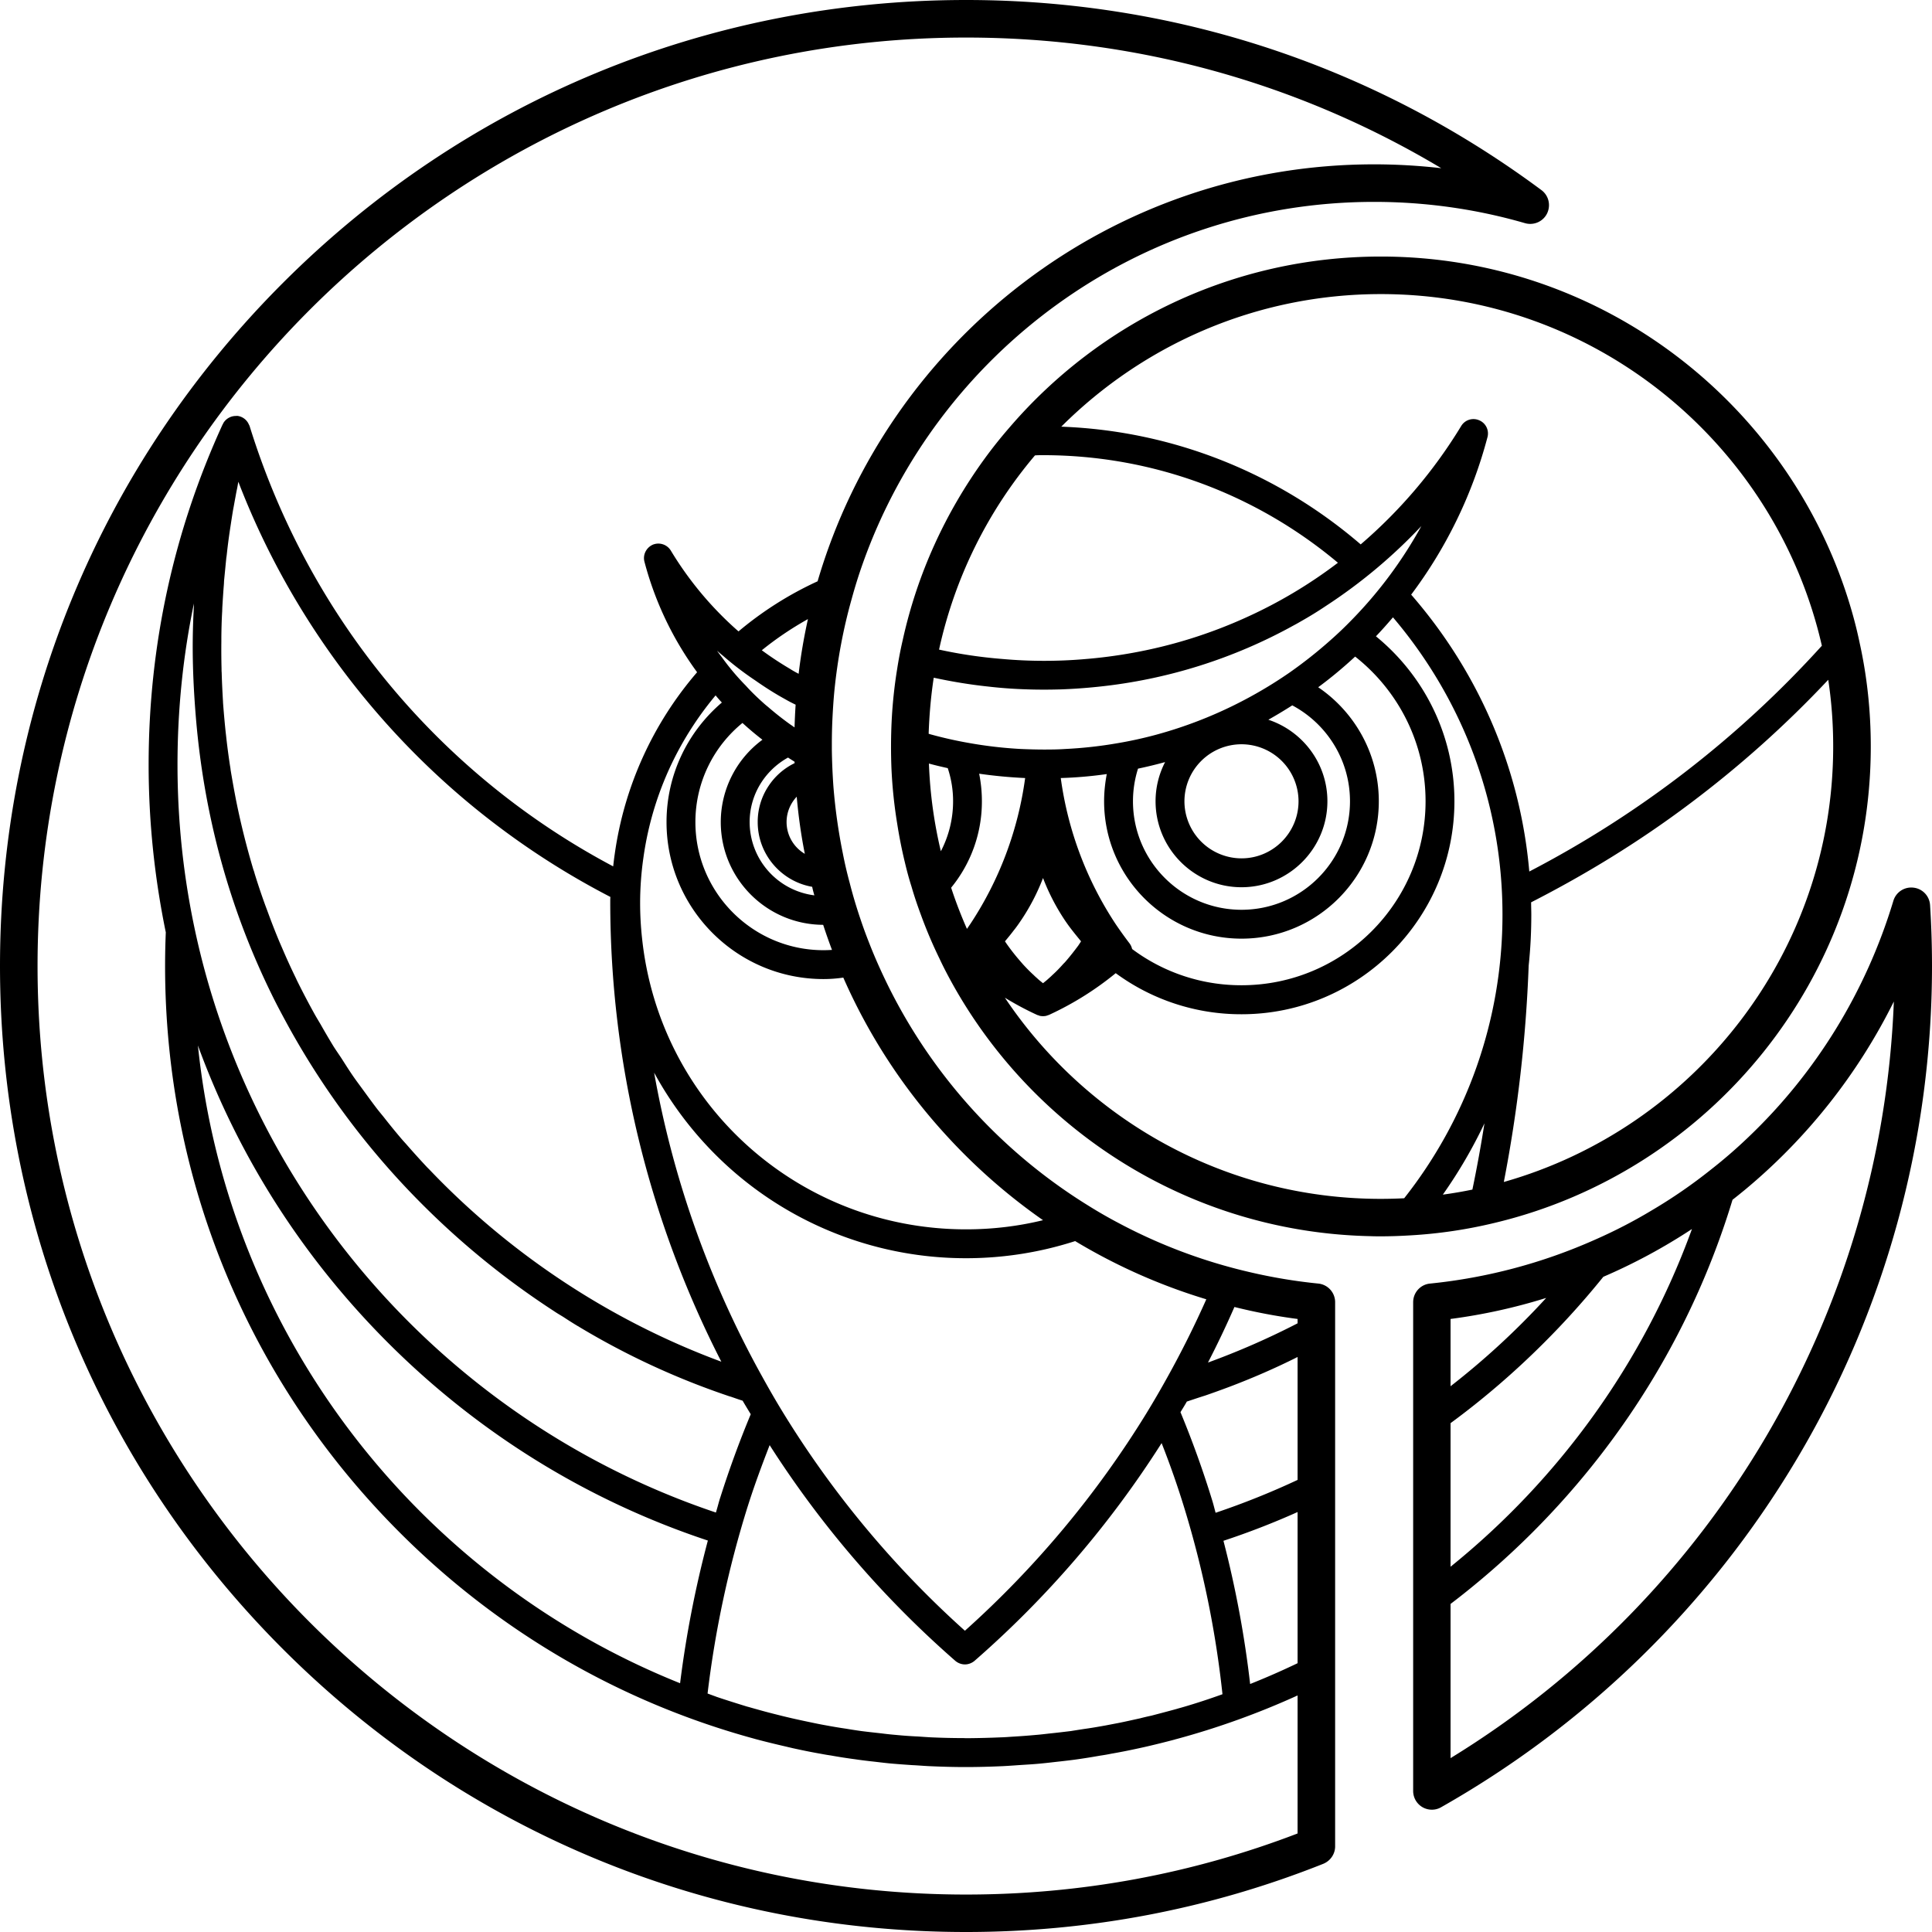 <svg xmlns="http://www.w3.org/2000/svg" width="160pt" height="160pt" viewBox="0 0 160 160"><path d="M124.54 97.887a116.506 116.506 0 002.058-17.922c.148-1.39.218-2.79.218-4.219 0-.34-.015-.68-.015-1.02 4.539-2.32 8.918-5 13.066-8.113a88.904 88.904 0 0011.54-10.316c.273 1.797.41 3.637.41 5.52 0 17.128-11.547 31.609-27.278 36.07m-5.05 1.047a39.602 39.602 0 003.448-5.907c-.289 1.836-.62 3.668-1 5.489-.808.168-1.628.308-2.449.418m-5.129.351c-12.968 0-24.41-6.62-31.14-16.66.847.52 1.742 1 2.66 1.422.027.02.058.02.09.027.027.012.05.02.07.031.02 0 .04.008.059.02a1.316 1.316 0 00.558 0 .144.144 0 01.063-.02.366.366 0 01.07-.03c.027-.009.059-.009.09-.028a25.587 25.587 0 005.52-3.453 17.52 17.52 0 0010.417 3.402c9.723 0 17.633-7.922 17.633-17.64 0-5.5-2.543-10.43-6.5-13.66.48-.5.95-1.032 1.41-1.571 5.649 6.648 9.07 15.238 9.07 24.621 0 8.86-3.038 17.02-8.14 23.488a38.56 38.56 0 01-1.93.051m-35.59-25.77a11.246 11.246 0 002.547-7.16c0-.78-.078-1.539-.226-2.28 1.25.179 2.52.3 3.808.359a28.948 28.948 0 01-4.558 12.113c-.094.129-.172.258-.262.379-.488-1.11-.93-2.25-1.308-3.41m-1.84-10.282c.507.141 1.03.262 1.558.38a8.6 8.6 0 01.442 2.741 8.926 8.926 0 01-1.012 4.141 37 37 0 01-.988-7.262m21.16 3.121a4.729 4.729 0 014.726-4.718 4.728 4.728 0 014.723 4.718c0 2.61-2.121 4.73-4.723 4.73a4.734 4.734 0 01-4.726-4.73m4.726 7.122c3.922 0 7.114-3.2 7.114-7.122 0-3.14-2.051-5.808-4.89-6.75.67-.378 1.339-.78 1.98-1.19 2.84 1.51 4.78 4.51 4.78 7.94 0 4.961-4.03 8.989-8.984 8.989-4.957 0-8.988-4.028-8.988-8.989 0-.94.149-1.851.418-2.699.762-.16 1.5-.34 2.242-.543-.5.973-.789 2.07-.789 3.242 0 3.922 3.192 7.122 7.117 7.122m-13.289 4.48c-.066.11-.148.227-.226.348-.332.449-.672.879-1.024 1.289a2.286 2.286 0 01-.21.222c-.29.329-.598.649-.919.938-.12.121-.25.23-.37.34-.13.12-.27.222-.4.332-.132-.11-.269-.211-.401-.332-.118-.11-.25-.219-.368-.34-.32-.29-.632-.61-.93-.938-.062-.082-.128-.14-.19-.222-.36-.41-.7-.84-1.028-1.297-.082-.113-.16-.23-.234-.34.242-.293.484-.582.71-.883.243-.297.461-.617.692-.96a17.48 17.48 0 001.75-3.4 17.64 17.64 0 001.75 3.411c.238.36.469.672.687.95.235.3.473.59.711.882m-1.68-13.523a33.9 33.9 0 003.81-.329c-.137.73-.22 1.48-.22 2.25 0 6.282 5.102 11.38 11.38 11.38 6.273 0 11.37-5.098 11.37-11.38 0-3.921-2-7.39-5.019-9.44 1.07-.79 2.09-1.642 3.059-2.54 3.55 2.8 5.832 7.129 5.832 11.98 0 8.41-6.84 15.239-15.243 15.239a15.067 15.067 0 01-9.058-3 1.237 1.237 0 00-.207-.457 36.477 36.477 0 01-1.145-1.59 29.001 29.001 0 01-4.558-12.113m-10.52-8.309c1.48.32 2.98.57 4.488.73a37.72 37.72 0 003.09.23c.524.02 1.043.028 1.563.028.46 0 .91-.008 1.37-.02a44.952 44.952 0 003.09-.218 42.496 42.496 0 0016.258-5.11c.192-.1.38-.21.57-.32a31.18 31.18 0 002.06-1.27 43.39 43.39 0 007.894-6.609 35.607 35.607 0 01-5.734 7.739 30.777 30.777 0 01-1.79 1.71 37.092 37.092 0 01-3.386 2.68 36.005 36.005 0 01-2.793 1.75 35.825 35.825 0 01-8.29 3.41 33.49 33.49 0 01-3.21.7 35.003 35.003 0 01-4.281.472c-.579.04-1.168.047-1.758.047-.653 0-1.301-.02-1.942-.047a35.009 35.009 0 01-4.3-.5 33.864 33.864 0 01-3.23-.73c-.028-.012-.06-.02-.09-.031.054-1.582.19-3.13.421-4.641m8.383-18.41c.219-.02.445-.02.668-.02 9.289 0 17.808 3.36 24.422 8.91a39.187 39.187 0 01-7.582 4.52 39.743 39.743 0 01-9.36 2.93 40.39 40.39 0 01-4.14.539c-1.07.09-2.16.133-3.25.133-1.16 0-2.313-.051-3.45-.153a38.801 38.801 0 01-5.25-.777 37.119 37.119 0 017.942-16.082m28.648-13.36c17.79 0 32.72 12.47 36.52 29.122a86.447 86.447 0 01-24.23 18.699c-.758-8.73-4.333-16.672-9.782-22.93a37.753 37.753 0 006.32-13.043 1.183 1.183 0 00-.69-1.398 1.184 1.184 0 00-1.49.48 40.883 40.883 0 01-8.32 9.8c-6.718-5.78-15.347-9.401-24.796-9.75 6.789-6.78 16.148-10.98 26.468-10.98m39.68 29.032a36.084 36.084 0 00-.68-2.762c-4.87-16.95-20.511-29.379-39-29.379-12.293 0-23.32 5.488-30.761 14.16-.73.84-1.418 1.7-2.07 2.598-3.212 4.422-5.56 9.5-6.77 15.012-.18.77-.328 1.55-.45 2.328a39.241 39.241 0 00-.468 4.422 44.846 44.846 0 00-.012 3.91c.07 1.531.23 3.05.473 4.531.168 1.078.379 2.148.636 3.207.16.68.34 1.352.551 2.012.23.8.5 1.59.79 2.37.449 1.231.96 2.43 1.53 3.599.34.73.72 1.449 1.11 2.152 6.82 12.2 19.75 20.527 34.61 20.828.28.012.55.012.831.012.84 0 1.66-.032 2.489-.082a39.126 39.126 0 006.968-1.04c17.825-4.269 31.114-20.34 31.114-39.449 0-2.89-.301-5.71-.89-8.43"/><path d="M68.2 78.691c-5.852 0-10.61-4.761-10.61-10.609 0-3.312 1.52-6.273 3.898-8.21a25.501 25.501 0 001.653 1.39 8.475 8.475 0 00-3.45 6.82c0 4.68 3.797 8.488 8.48 8.508.231.7.47 1.39.731 2.078-.23.012-.472.023-.703.023M78.25 93.898a48.26 48.26 0 008.129 7.153c-2.047.5-4.18.758-6.379.758-13.84 0-25.379-10.36-26.828-24.11a27.055 27.055 0 01-.16-2.879 26.458 26.458 0 01.27-3.77 26.588 26.588 0 012.597-8.32c.93-1.84 2.07-3.57 3.383-5.14.168.2.336.398.52.59-2.802 2.39-4.583 5.941-4.583 9.902 0 7.168 5.832 13 13 13 .551 0 1.102-.043 1.64-.121a47.682 47.682 0 008.411 12.937m21.652 13.704a81.175 81.175 0 01-3.203 6.418 79.482 79.482 0 01-1.75 3.011 81.261 81.261 0 01-15.039 18.02 81.435 81.435 0 01-15.062-18.07c-.61-.993-1.188-2-1.75-3.02a80.936 80.936 0 01-8.926-25.129 29.635 29.635 0 006.117 7.777A29.345 29.345 0 0080 104.2c3.152 0 6.191-.5 9.04-1.418a47.86 47.86 0 0010.862 4.82m7.559 1.63v.359a64.05 64.05 0 01-7.422 3.25 78.616 78.616 0 002.191-4.602c1.72.43 3.461.762 5.23.992m-6.788 16.051c-.094-.332-.172-.672-.274-1a81.887 81.887 0 00-2.636-7.332c.18-.3.36-.578.527-.879.371-.12.742-.25 1.121-.37.121-.04.242-.079.371-.118.668-.23 1.34-.473 2.008-.723.012-.007.012-.007.02-.007 1.91-.723 3.8-1.543 5.652-2.473v10.18a64.75 64.75 0 01-6.79 2.722m6.79 12.457a62.658 62.658 0 01-3.93 1.723c-.46-4-1.203-7.98-2.21-11.86a64.341 64.341 0 006.14-2.382zm-71.879-40.86l-.21-.21a73.191 73.191 0 01-1.75-1.938c-.134-.148-.263-.289-.392-.44a54.59 54.59 0 01-1.468-1.802c-.18-.218-.36-.437-.532-.656-.43-.562-.84-1.133-1.25-1.691-.21-.29-.421-.57-.62-.852-.38-.539-.731-1.098-1.09-1.66-.211-.32-.43-.629-.641-.961a64.678 64.678 0 01-1.078-1.836c-.172-.293-.34-.562-.5-.852a65.12 65.12 0 01-1.461-2.789c-.02-.043-.04-.082-.059-.132a52.944 52.944 0 01-1.183-2.59c-.067-.149-.13-.301-.196-.45a55.216 55.216 0 01-1.011-2.59l-.18-.48a54.804 54.804 0 01-.871-2.597c-.031-.114-.059-.223-.102-.32-.547-1.833-1-3.634-1.367-5.41-.023-.102-.039-.204-.062-.302-.168-.86-.32-1.71-.461-2.558a3.087 3.087 0 00-.047-.332c-.13-.848-.242-1.7-.332-2.54-.008-.05-.008-.1-.02-.16a83.968 83.968 0 01-.23-2.558v-.043c-.047-.82-.09-1.629-.11-2.43-.011-.097-.011-.21-.011-.32a61.97 61.97 0 01-.016-2.25v-.367c.008-.73.027-1.461.07-2.16 0-.102.008-.192.008-.282.04-.648.078-1.28.13-1.91.01-.12.01-.23.019-.351.062-.618.12-1.23.18-1.829.03-.19.05-.378.07-.57.062-.55.132-1.082.21-1.61.032-.23.07-.46.102-.679.059-.383.117-.762.18-1.133.07-.36.129-.718.199-1.078.04-.23.082-.45.129-.672.043-.199.07-.398.11-.59C24.081 51.2 31.651 61.238 41.39 68.531a64.844 64.844 0 009.16 5.75c-.012.137-.012.27-.012.41a83.546 83.546 0 009.2 38.079c-9.04-3.34-17.391-8.801-24.157-15.891m24.07 27.133c-.132.406-.23.828-.363 1.25C33.41 116.57 14.7 92.109 14.7 63.332c0-4.543.453-9.004 1.36-13.363-.008.11-.008.21-.008.312a59.61 59.61 0 00-.09 2.758c-.02 2.2.09 4.36.27 6.5.68 8 2.75 15.621 6.218 22.711.43.89.899 1.762 1.371 2.629a65.707 65.707 0 0011.34 15.05l.242.239a67.023 67.023 0 0010.488 8.422c.25.172.512.32.77.48.399.262.79.512 1.188.75.043.02.082.04.12.07a63.14 63.14 0 0012.243 5.68c.11.04.23.078.348.11.312.11.62.218.941.32.219.379.45.75.672 1.121a84.3 84.3 0 00-2.52 6.89m-3.332 15.387c-21.62-8.66-37.46-28.789-39.93-52.816 3.34 9.148 8.65 17.527 15.739 24.617 7.57 7.57 16.621 13.11 26.492 16.383a88.804 88.804 0 00-2.3 11.816m5.609-14.668c.539-1.71 1.16-3.378 1.808-5.05a83.198 83.198 0 0015.383 17.87c.227.188.508.29.79.29.28 0 .558-.102.788-.29a83.028 83.028 0 0015.5-18.038 72.435 72.435 0 011.91 5.468 82.658 82.658 0 013.13 15.329c-1.06.382-2.118.73-3.208 1.05-.199.059-.402.11-.601.172-.68.188-1.371.367-2.07.551-.31.066-.622.137-.93.219-.598.129-1.2.27-1.809.39l-1.082.207c-.57.102-1.148.204-1.719.282-.39.058-.77.12-1.148.18-.582.07-1.16.14-1.742.199-.38.043-.758.09-1.14.12a57.42 57.42 0 01-1.868.141c-.34.02-.684.051-1.02.059a78.28 78.28 0 01-2.703.07H80c-.078 0-.16-.008-.25-.008-.89 0-1.77-.023-2.652-.062-.36-.02-.72-.047-1.078-.07-.61-.028-1.211-.07-1.82-.13a25.521 25.521 0 01-1.2-.128c-.559-.063-1.121-.121-1.668-.192-.41-.058-.82-.12-1.234-.191a40.416 40.416 0 01-1.63-.27 32.618 32.618 0 01-1.179-.23 87.947 87.947 0 01-1.7-.367c-.35-.082-.687-.16-1.038-.25-.64-.16-1.27-.32-1.89-.5-.27-.07-.532-.153-.79-.219-.789-.242-1.582-.492-2.36-.75-.081-.031-.163-.05-.23-.082-.23-.082-.46-.168-.683-.25a85.836 85.836 0 013.332-15.52m45.53 27.11c-8.76 3.36-17.991 5.058-27.46 5.058-42.402 0-76.89-34.5-76.89-76.898C3.11 37.602 37.597 3.11 80 3.11c14.031 0 27.488 3.718 39.36 10.82-1.84-.211-3.7-.32-5.56-.32-21.8 0-40.25 14.6-46.09 34.53a28.911 28.911 0 00-6.55 4.15 28.349 28.349 0 01-5.61-6.7 1.21 1.21 0 00-1.491-.48c-.54.242-.84.84-.688 1.41a27.184 27.184 0 004.36 9.152 29.29 29.29 0 00-6.82 15.047c-.052.34-.09.68-.13 1.031-14.12-7.48-25.11-20.352-30.11-36.469-.019-.05-.05-.101-.073-.152l-.028-.059a1.19 1.19 0 00-.918-.629c-.054 0-.101.008-.152.008h-.02a1.26 1.26 0 00-.39.082c-.008.008-.031.008-.04.02a1.19 1.19 0 00-.55.48c-.012.02-.02.047-.031.07-.008.02-.02.028-.028.04-4.07 8.879-6.132 18.359-6.132 28.191 0 4.719.492 9.36 1.421 13.879v.027A65.393 65.393 0 0013.672 80c0 17.719 6.898 34.379 19.426 46.91 8.273 8.281 18.363 14.078 29.351 17.078l.11.032c.863.23 1.73.44 2.601.64.149.04.309.07.461.11.781.171 1.55.332 2.34.468.27.051.55.102.828.14.68.122 1.371.231 2.059.321.414.063.824.11 1.234.16.578.059 1.156.141 1.75.192.57.05 1.137.09 1.719.129.437.02.879.058 1.328.082 1.023.047 2.05.078 3.07.078H80c1.04 0 2.082-.031 3.121-.078.418-.024.828-.051 1.25-.082.598-.04 1.2-.07 1.8-.13.548-.05 1.099-.12 1.65-.179.44-.05.878-.101 1.308-.16a52.6 52.6 0 001.96-.313c.313-.046.622-.097.923-.16.75-.129 1.488-.277 2.226-.437.192-.04.371-.082.551-.121.84-.192 1.672-.399 2.512-.621.039-.02.09-.028.14-.04 3.438-.93 6.79-2.14 10.02-3.609zM66.14 55.8c-.25-.128-.5-.269-.738-.421-.793-.469-1.57-.98-2.312-1.527 1.2-.973 2.48-1.832 3.82-2.582-.328 1.48-.59 3-.77 4.53m-.66 4.22a25.357 25.357 0 01-1.89-1.489 7.091 7.091 0 01-.39-.332c-.5-.449-.99-.918-1.43-1.41a19.622 19.622 0 01-1.989-2.36c-.14-.179-.27-.359-.402-.538.172.148.34.289.512.43a26.325 26.325 0 002.668 2.038c.671.47 1.351.91 2.05 1.313l.48.27c.259.148.532.288.802.417-.043.621-.07 1.25-.09 1.88-.11-.071-.211-.15-.32-.22m1.96 14.13a6.126 6.126 0 01-5.359-6.067c0-2.3 1.29-4.3 3.18-5.344.18.121.36.23.539.344 0 .04 0 .078.008.117a5.419 5.419 0 00-2.18 1.922 5.344 5.344 0 00-.879 2.961c0 2.68 1.96 4.918 4.512 5.36.047.238.11.468.18.706m-.79-3.437a3.054 3.054 0 01-1.511-2.629c0-.812.32-1.55.84-2.102.14 1.59.359 3.168.671 4.73m2.278-11c.039-.831.09-1.66.168-2.48.261-2.62.742-5.18 1.441-7.652.262-.957.559-1.918.89-2.848 6.16-17.468 22.833-30.011 42.372-30.011 4.238 0 8.449.59 12.488 1.761.73.211 1.5-.128 1.832-.8.328-.68.14-1.489-.473-1.942C113.79 5.45 97.308 0 80 0 58.629 0 38.54 8.32 23.43 23.43S0 58.629 0 80c0 21.371 8.32 41.46 23.43 56.57S58.629 160 80 160c10.219 0 20.172-1.898 29.59-5.648.59-.243.98-.813.98-1.442v-45.07a1.55 1.55 0 00-1.39-1.54 44.41 44.41 0 01-5.739-.96 44.304 44.304 0 01-10.761-4.031c-.871-.457-1.73-.95-2.559-1.47a44.695 44.695 0 01-17.25-19.64c-.332-.73-.64-1.46-.93-2.21a38.672 38.672 0 01-.71-1.958 39.968 39.968 0 01-.872-2.949 33.468 33.468 0 01-.558-2.402 46.107 46.107 0 01-.781-5.54 53.772 53.772 0 01-.13-3.081v-.43c0-.64.012-1.277.04-1.918m51.199 85.891v-12.77a67.21 67.21 0 006.781-5.922c7.82-7.82 13.45-17.258 16.57-27.55.348-.27.692-.551 1.032-.829a47.999 47.999 0 0012.328-15.59c-.988 25.641-14.8 49.23-36.711 62.66m0-27.742c2.723-2 5.312-4.23 7.742-6.66a68.236 68.236 0 004.91-5.46 47.345 47.345 0 007.34-3.958c-4.012 11.059-11 20.707-19.992 27.969zm0-8.629a46.93 46.93 0 007.922-1.742 63.852 63.852 0 01-7.922 7.313zm39.71-34.28a1.545 1.545 0 00-1.37-1.438c-.75-.09-1.45.367-1.668 1.09-2.301 7.617-6.48 14.3-11.973 19.539a40.717 40.717 0 01-3.148 2.73 42.067 42.067 0 01-4.91 3.379c-1.5.902-3.07 1.71-4.692 2.422a44.572 44.572 0 01-13.656 3.629c-.793.078-1.39.75-1.39 1.539v40.48a1.548 1.548 0 001.546 1.551 1.5 1.5 0 00.762-.2 80.38 80.38 0 0029.43-28.78C156.12 108.57 160 94.43 160 80c0-1.61-.05-3.309-.16-5.05"/></svg>